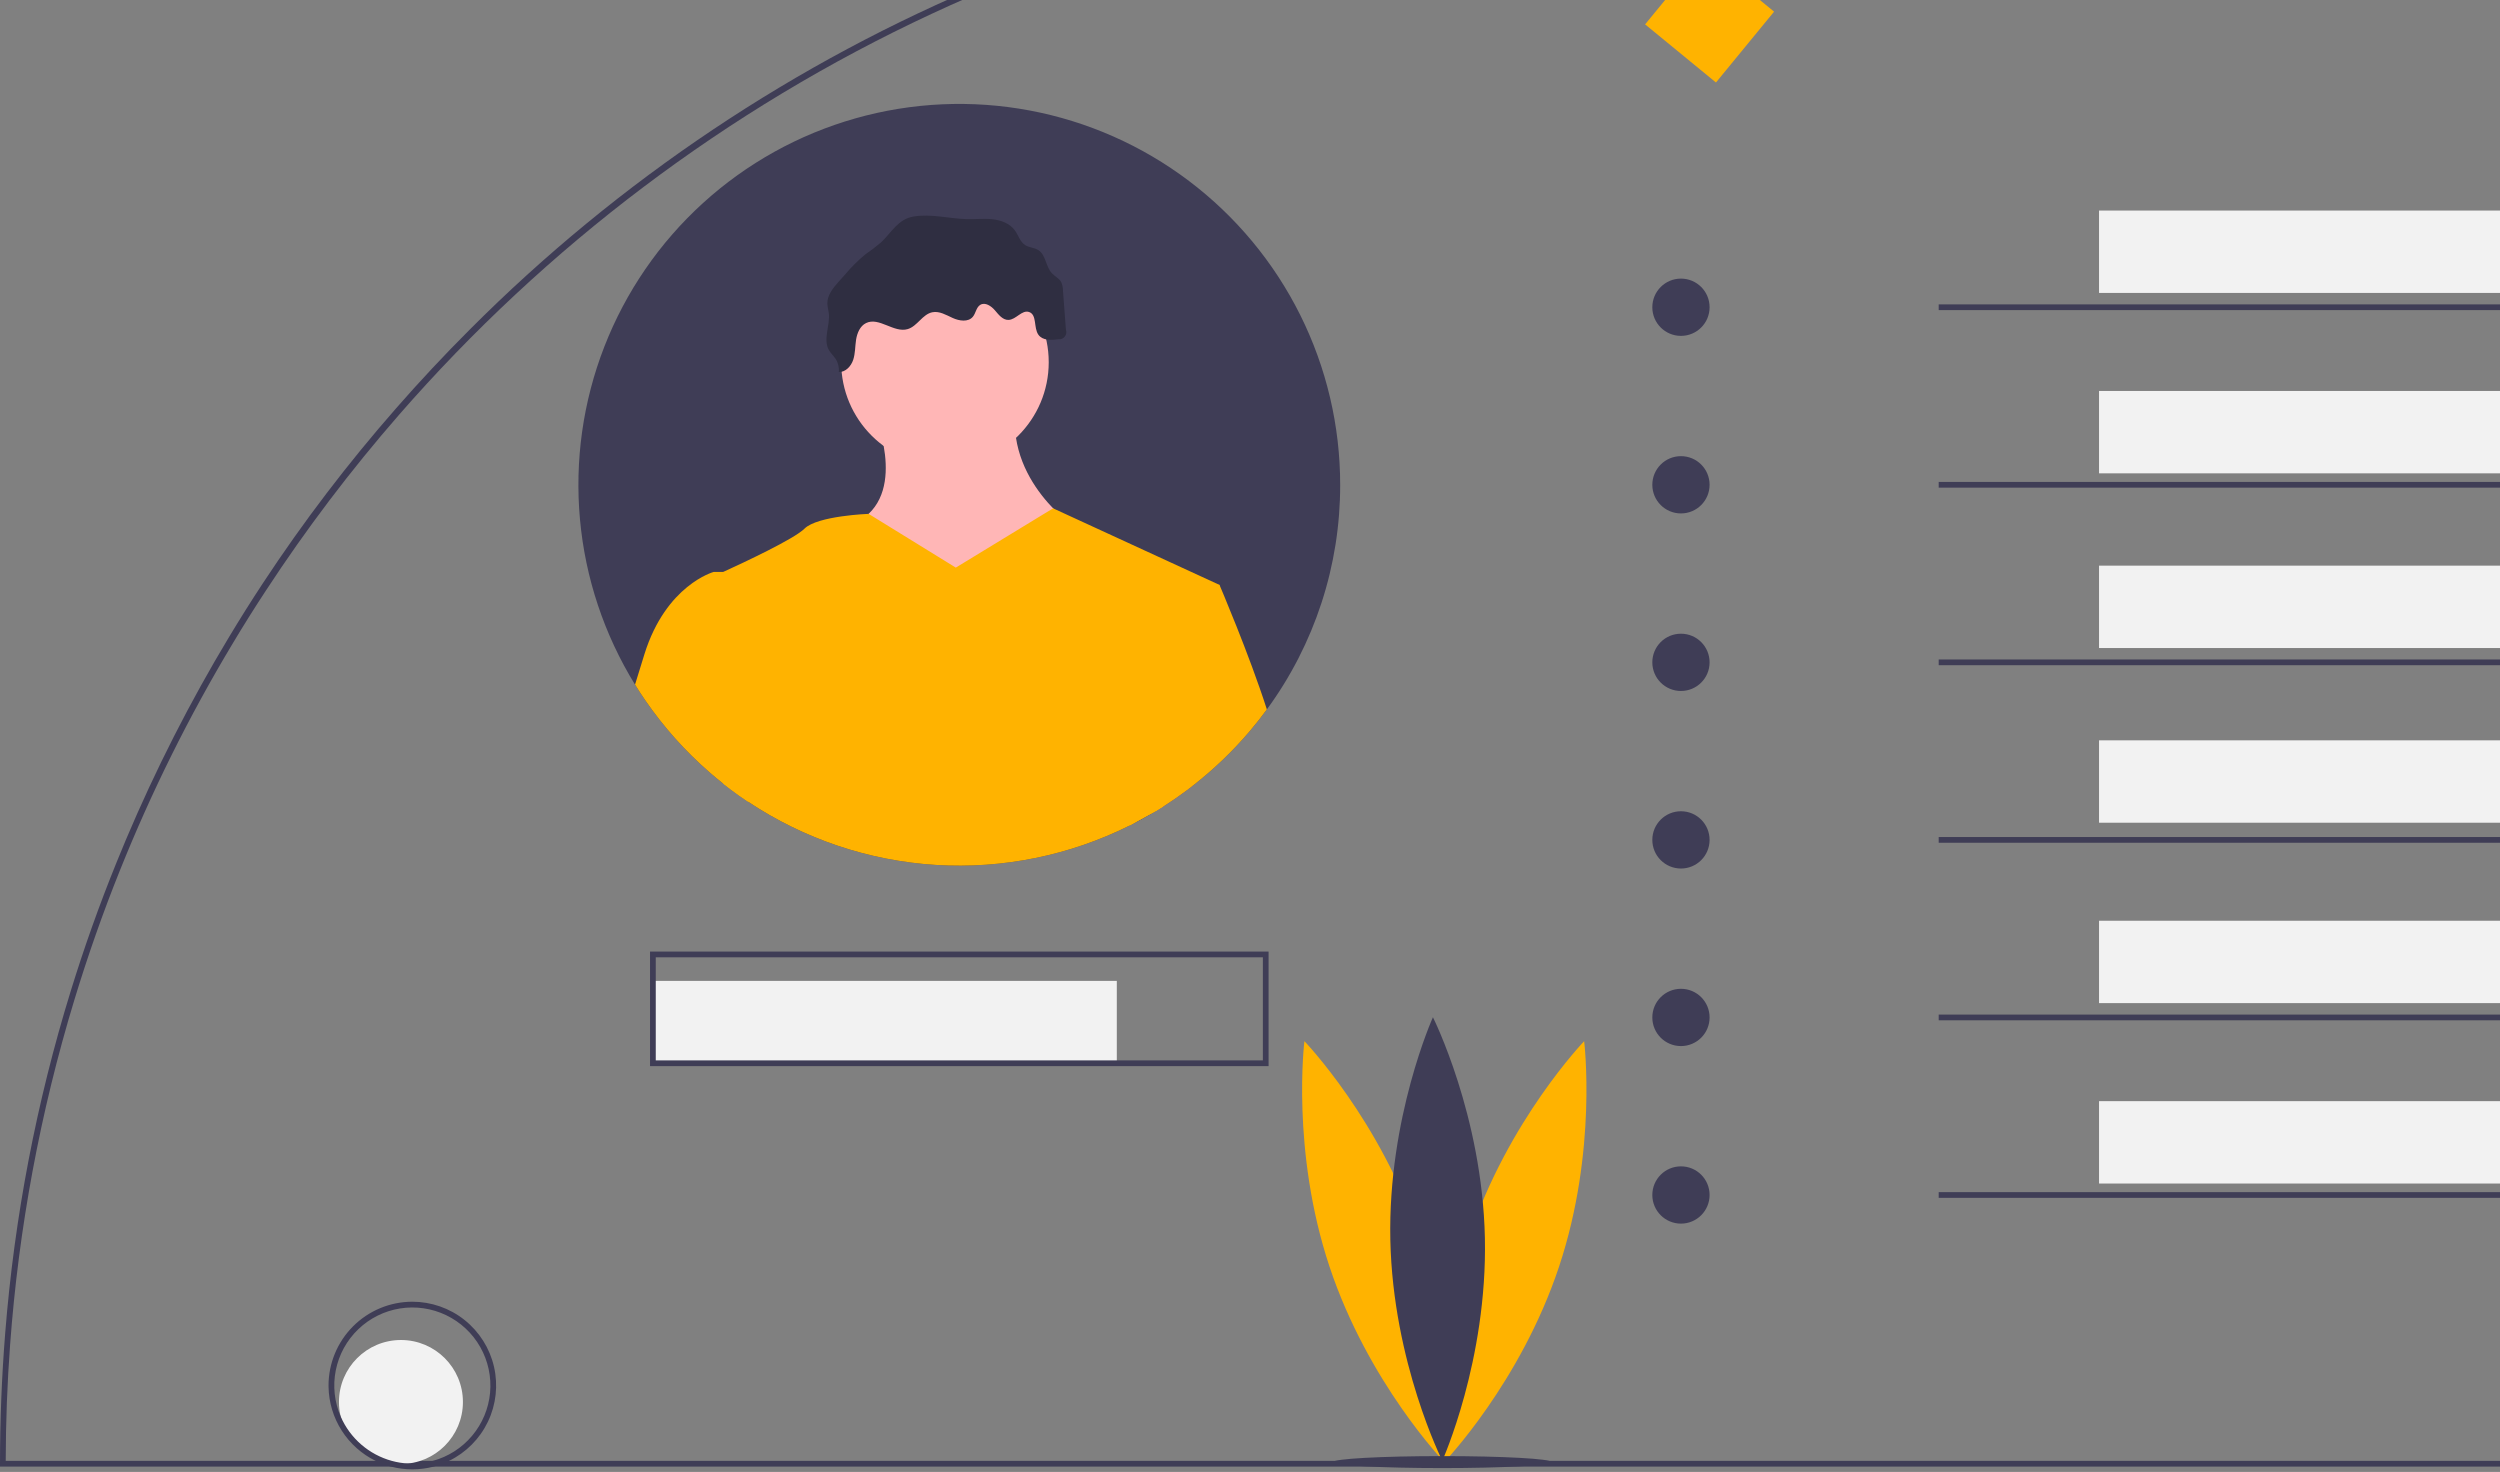 <svg width="873" height="514" viewBox="0 0 873 514" fill="none" xmlns="http://www.w3.org/2000/svg">
<rect x="0" y="0" width="873" height="514" fill="#808080" stroke="none"/>
<g clip-path="url(#clip0_217_57)">
<path d="M560.14 -49C486.567 -49.094 413.701 -34.649 345.729 -6.494C277.756 21.661 216.018 62.97 164.06 115.06C155.15 123.97 146.583 133.127 138.36 142.53C121.469 161.785 105.929 182.183 91.85 203.58C87.79 209.75 83.857 216 80.05 222.33C66.38 245.041 54.34 268.694 44.02 293.11C42.89 295.77 41.787 298.44 40.71 301.12C34.72 315.89 29.39 330.853 24.72 346.01C12.726 384.876 5.046 424.944 1.82 465.49C0.61 480.6 0.003 495.817 -7.62939e-05 511.14V512.14H1061.98V-49H560.14ZM1059.98 510.14H2C2.02 496.54 2.527 483.063 3.52 469.71C6.522 428.809 14.055 388.368 25.98 349.13C30.64 333.79 35.933 318.74 41.86 303.98C52.826 276.64 65.951 250.217 81.11 224.96C84.9 218.61 88.83 212.343 92.9 206.16C106.948 184.692 122.458 164.217 139.32 144.88C241.72 27.38 392.41 -47 560.14 -47H1059.98V510.14Z" fill="#3F3D56"/>
<path d="M495.593 431.863C509.08 472.453 504.343 510.565 504.343 510.565C504.343 510.565 477.74 482.867 464.253 442.277C450.766 401.687 455.502 363.576 455.502 363.576C455.502 363.576 482.106 391.273 495.593 431.863Z" fill="#FFB300"/>
<path d="M513.093 431.863C499.606 472.453 504.343 510.565 504.343 510.565C504.343 510.565 530.946 482.867 544.433 442.277C557.92 401.687 553.184 363.576 553.184 363.576C553.184 363.576 526.58 391.273 513.093 431.863Z" fill="#FFB300"/>
<path d="M518.525 432.302C519.429 475.065 503.654 510.079 503.654 510.079C503.654 510.079 486.412 475.763 485.508 433C484.604 390.238 500.38 355.223 500.38 355.223C500.38 355.223 517.621 389.54 518.525 432.302Z" fill="#3F3D56"/>
<path d="M503.645 512.655C524.71 512.655 541.786 511.718 541.786 510.562C541.786 509.406 524.71 508.469 503.645 508.469C482.58 508.469 465.503 509.406 465.503 510.562C465.503 511.718 482.58 512.655 503.645 512.655Z" fill="#3F3D56"/>
<path d="M140.01 511.213C151.962 511.213 161.651 501.524 161.651 489.572C161.651 477.619 151.962 467.93 140.01 467.93C128.058 467.93 118.369 477.619 118.369 489.572C118.369 501.524 128.058 511.213 140.01 511.213Z" fill="#F2F2F2"/>
<path d="M143.98 454.56C136.221 454.571 128.784 457.658 123.298 463.145C117.813 468.633 114.728 476.071 114.72 483.83C114.72 483.99 114.72 484.15 114.73 484.31C114.825 489.712 116.411 494.983 119.312 499.541C122.213 504.098 126.316 507.767 131.17 510.14C132.888 510.986 134.687 511.657 136.54 512.14C141.421 513.42 146.549 513.42 151.43 512.14C153.283 511.657 155.082 510.986 156.8 510.14C162.751 507.241 167.543 502.411 170.395 496.437C173.246 490.464 173.989 483.7 172.501 477.25C171.013 470.8 167.383 465.045 162.203 460.924C157.023 456.803 150.599 454.56 143.98 454.56ZM151.14 510.14C148.807 510.781 146.399 511.104 143.98 511.1C143.5 511.1 143.02 511.09 142.55 511.06H142.54C140.609 510.964 138.694 510.656 136.83 510.14C132.89 509.061 129.242 507.113 126.153 504.439C123.064 501.766 120.613 498.435 118.98 494.69V494.68C116.768 489.58 116.169 483.926 117.261 478.476C118.354 473.026 121.086 468.04 125.093 464.187C129.099 460.334 134.187 457.797 139.676 456.917C145.164 456.038 150.791 456.857 155.801 459.265C160.81 461.674 164.964 465.556 167.705 470.392C170.446 475.228 171.643 480.786 171.136 486.321C170.629 491.856 168.442 497.105 164.868 501.362C161.294 505.619 156.504 508.682 151.14 510.14V510.14Z" fill="#3F3D56"/>
<path d="M389.99 342.524H227.99V371.29H389.99V342.524Z" fill="#F2F2F2"/>
<path d="M894.99 73.524H732.99V102.29H894.99V73.524Z" fill="#F2F2F2"/>
<path d="M894.99 136.524H732.99V165.29H894.99V136.524Z" fill="#F2F2F2"/>
<path d="M894.99 197.524H732.99V226.29H894.99V197.524Z" fill="#F2F2F2"/>
<path d="M894.99 258.524H732.99V287.29H894.99V258.524Z" fill="#F2F2F2"/>
<path d="M894.99 321.524H732.99V350.29H894.99V321.524Z" fill="#F2F2F2"/>
<path d="M894.99 384.524H732.99V413.29H894.99V384.524Z" fill="#F2F2F2"/>
<path d="M226.99 332.29V372.29H442.99V332.29H226.99ZM440.99 370.29H228.99V334.29H440.99V370.29Z" fill="#3F3D56"/>
<path d="M586.99 117.29C592.513 117.29 596.99 112.813 596.99 107.29C596.99 101.767 592.513 97.29 586.99 97.29C581.467 97.29 576.99 101.767 576.99 107.29C576.99 112.813 581.467 117.29 586.99 117.29Z" fill="#3F3D56"/>
<path d="M586.99 179.29C592.513 179.29 596.99 174.813 596.99 169.29C596.99 163.767 592.513 159.29 586.99 159.29C581.467 159.29 576.99 163.767 576.99 169.29C576.99 174.813 581.467 179.29 586.99 179.29Z" fill="#3F3D56"/>
<path d="M586.99 241.29C592.513 241.29 596.99 236.813 596.99 231.29C596.99 225.767 592.513 221.29 586.99 221.29C581.467 221.29 576.99 225.767 576.99 231.29C576.99 236.813 581.467 241.29 586.99 241.29Z" fill="#3F3D56"/>
<path d="M586.99 303.29C592.513 303.29 596.99 298.813 596.99 293.29C596.99 287.767 592.513 283.29 586.99 283.29C581.467 283.29 576.99 287.767 576.99 293.29C576.99 298.813 581.467 303.29 586.99 303.29Z" fill="#3F3D56"/>
<path d="M586.99 365.29C592.513 365.29 596.99 360.813 596.99 355.29C596.99 349.767 592.513 345.29 586.99 345.29C581.467 345.29 576.99 349.767 576.99 355.29C576.99 360.813 581.467 365.29 586.99 365.29Z" fill="#3F3D56"/>
<path d="M586.99 427.29C592.513 427.29 596.99 422.813 596.99 417.29C596.99 411.767 592.513 407.29 586.99 407.29C581.467 407.29 576.99 411.767 576.99 417.29C576.99 422.813 581.467 427.29 586.99 427.29Z" fill="#3F3D56"/>
<path d="M950.99 106.29H676.99V108.29H950.99V106.29Z" fill="#3F3D56"/>
<path d="M950.99 168.29H676.99V170.29H950.99V168.29Z" fill="#3F3D56"/>
<path d="M950.99 230.29H676.99V232.29H950.99V230.29Z" fill="#3F3D56"/>
<path d="M950.99 292.29H676.99V294.29H950.99V292.29Z" fill="#3F3D56"/>
<path d="M950.99 354.29H676.99V356.29H950.99V354.29Z" fill="#3F3D56"/>
<path d="M950.99 416.29H676.99V418.29H950.99V416.29Z" fill="#3F3D56"/>
<path d="M619.508 4.068L594.768 -16.228L574.472 8.512L599.212 28.808L619.508 4.068Z" fill="#FFB300"/>
<path d="M467.99 169.29C468.035 197.497 459.065 224.98 442.39 247.73C440.49 250.33 438.5 252.87 436.41 255.32C430.507 262.277 423.906 268.61 416.71 274.22C415.99 274.78 415.26 275.34 414.52 275.89C411.82 277.91 409.043 279.827 406.19 281.64C405.32 282.19 404.45 282.73 403.57 283.25C401.58 284.46 399.553 285.613 397.49 286.71C396.48 287.25 395.46 287.78 394.44 288.29C373.48 298.748 350.13 303.488 326.751 302.033C303.372 300.577 280.791 292.977 261.29 280C260.25 279.32 259.23 278.62 258.22 277.9C256.32 276.56 254.45 275.16 252.63 273.72C250.95 272.4 249.31 271.03 247.7 269.63C239.224 262.259 231.714 253.846 225.35 244.59C224.11 242.78 222.91 240.94 221.75 239.07C210.963 221.565 204.382 201.796 202.523 181.319C200.665 160.841 203.579 140.211 211.038 121.049C218.496 101.888 230.296 84.716 245.51 70.884C260.724 57.052 278.938 46.935 298.721 41.329C318.504 35.723 339.317 34.78 359.526 38.574C379.735 42.368 398.789 50.796 415.192 63.196C431.595 75.595 444.899 91.629 454.06 110.038C463.221 128.446 467.989 148.728 467.99 169.29Z" fill="#3F3D56"/>
<path d="M329.981 162.728C349.993 162.728 366.215 146.505 366.215 126.494C366.215 106.482 349.993 90.259 329.981 90.259C309.97 90.259 293.747 106.482 293.747 126.494C293.747 146.505 309.97 162.728 329.981 162.728Z" fill="#FFB6B6"/>
<path d="M305.07 143.856C305.07 143.856 317.148 171.031 300.541 181.6C283.934 192.168 327.717 235.951 327.717 235.951L376.029 184.619C376.029 184.619 350.363 168.012 354.892 140.836L305.07 143.856Z" fill="#FFB6B6"/>
<path d="M416.71 274.22C415.99 274.78 415.26 275.34 414.52 275.89C411.82 277.91 409.043 279.827 406.19 281.64C405.32 282.19 404.45 282.73 403.57 283.25L403.2 281.24L406.68 279.43L416.71 274.22Z" fill="#A0616A"/>
<path d="M403.57 283.25C404.45 282.73 405.32 282.19 406.19 281.64L406.22 281.24L406.68 279.43L425.85 204.25L367.74 177.51L333.76 198.21L303.32 179.44C303.32 179.44 285.44 180.09 280.91 184.62C277.36 188.17 259.95 196.34 252.55 199.72C250.49 200.66 249.21 201.23 249.21 201.23C249.21 201.23 250.35 235.49 252.63 273.72C254.45 275.16 256.32 276.56 258.22 277.9C259.23 278.62 260.25 279.32 261.29 280C280.791 292.977 303.372 300.577 326.751 302.033C350.13 303.488 373.48 298.748 394.44 288.29L403.57 283.25Z" fill="#FFB300"/>
<path d="M261.29 199.72V280C260.25 279.32 259.23 278.62 258.22 277.9C256.32 276.56 254.45 275.16 252.63 273.72C250.95 272.4 249.31 271.03 247.7 269.63C239.224 262.259 231.714 253.846 225.35 244.59C224.11 242.78 222.91 240.94 221.75 239.07C222.73 235.85 223.83 232.293 225.05 228.4C232.6 204.25 249.21 199.72 249.21 199.72H261.29Z" fill="#FFB300"/>
<path d="M403.57 283.25C404.45 282.73 405.32 282.19 406.19 281.64C409.04 279.83 411.817 277.913 414.52 275.89C415.26 275.34 415.99 274.78 416.71 274.22C423.906 268.61 430.507 262.277 436.41 255.32C438.5 252.87 440.49 250.33 442.39 247.73C436.24 228.51 425.85 204.25 425.85 204.25L404.71 202.74C404.71 202.74 396.13 271.42 394.44 288.29L403.57 283.25Z" fill="#FFB300"/>
<path d="M307.765 84.554C305.952 86.097 304.061 87.545 302.097 88.891C299.622 90.945 297.335 93.216 295.265 95.678L292.928 98.294C290.94 100.52 288.83 103.06 288.914 106.044C288.945 107.151 289.286 108.225 289.419 109.324C289.948 113.686 287.282 118.479 289.476 122.285C290.111 123.386 291.092 124.246 291.791 125.306C292.681 126.665 293.075 128.289 292.907 129.905C295.265 130.001 297.2 127.888 297.939 125.647C298.679 123.406 298.579 120.985 298.939 118.652C299.299 116.32 300.311 113.85 302.43 112.812C306.952 110.597 312.144 116.357 316.971 114.921C320.341 113.919 322.118 109.741 325.564 109.041C328.03 108.54 330.404 110.005 332.696 111.043C334.988 112.082 338.078 112.562 339.699 110.637C340.772 109.363 340.886 107.321 342.31 106.454C344.015 105.416 346.152 106.862 347.443 108.385C348.735 109.907 350.161 111.77 352.157 111.714C354.805 111.641 356.833 108.114 359.347 108.951C362.183 109.895 360.879 114.435 362.6 116.879C364.055 118.946 367.102 118.824 369.607 118.483C370.029 118.526 370.456 118.461 370.846 118.294C371.236 118.127 371.578 117.864 371.839 117.529C372.1 117.194 372.272 116.799 372.338 116.38C372.405 115.96 372.364 115.531 372.22 115.132L371.174 101.26C371.169 100.304 370.96 99.359 370.56 98.491C369.832 97.171 368.323 96.503 367.298 95.399C365.141 93.077 365.245 89.007 362.564 87.318C361.171 86.442 359.35 86.468 357.967 85.576C356.194 84.431 355.623 82.14 354.381 80.434C352.606 77.996 349.502 76.865 346.501 76.555C343.5 76.244 340.472 76.618 337.457 76.52C331.326 76.32 325.196 74.595 319.036 75.605C313.662 76.486 311.405 81.046 307.765 84.554Z" fill="#2F2E41"/>
</g>
<defs>
<clipPath id="clip0_217_57">
<rect width="1061.98" height="562.1" fill="white" transform="translate(0 -49)"/>
</clipPath>
</defs>
</svg>
